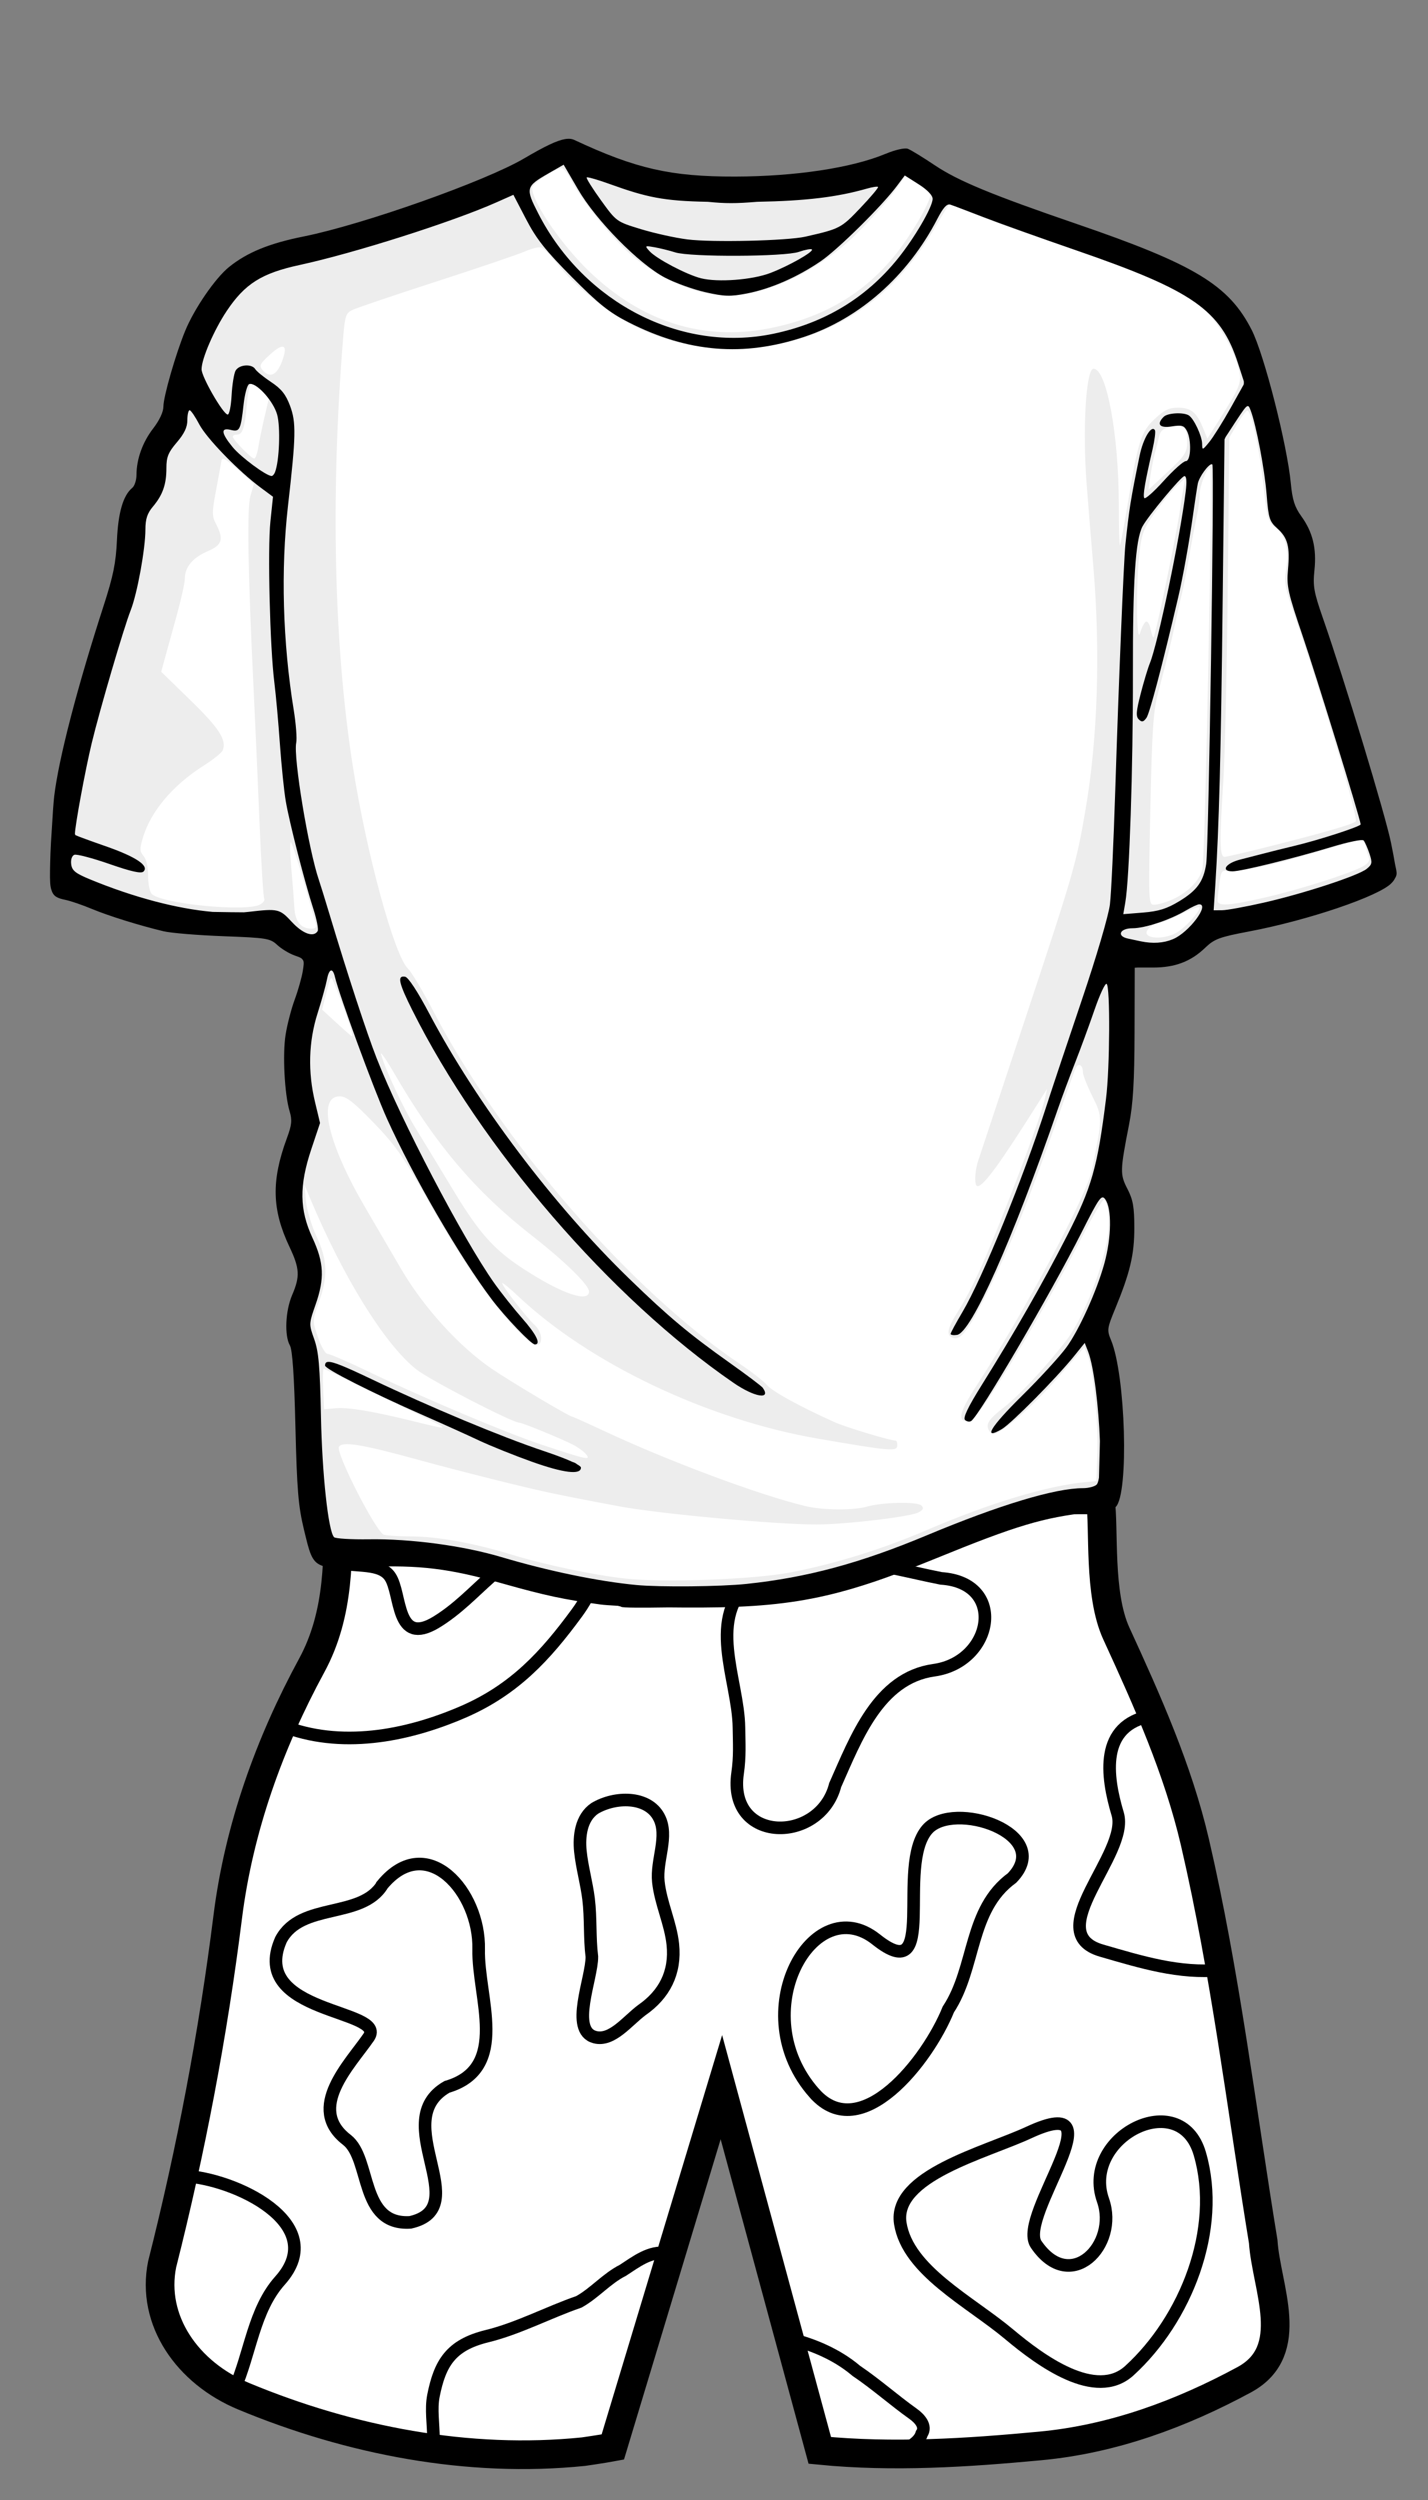 <?xml version="1.0" encoding="UTF-8" standalone="no"?>
<svg
   xmlns:dc="http://purl.org/dc/elements/1.1/"
   xmlns:cc="http://creativecommons.org/ns#"
   xmlns:rdf="http://www.w3.org/1999/02/22-rdf-syntax-ns#"
   xmlns:svg="http://www.w3.org/2000/svg"
   xmlns="http://www.w3.org/2000/svg"
   xmlns:sodipodi="http://sodipodi.sourceforge.net/DTD/sodipodi-0.dtd"
   xmlns:inkscape="http://www.inkscape.org/namespaces/inkscape"
   id="svg2"
   viewBox="0 0 80 140"
   version="1.1"
   sodipodi:docname="060.svg"
   width="80"
   height="140"
   inkscape:version="0.92.4 (5da689c313, 2019-01-14)">
  <rect x="0" y="0" width="80" height="140" fill="#808080" stroke="none"/>
  <defs
     id="defs5726" />
  <sodipodi:namedview
     pagecolor="#ffffff"
     bordercolor="#666666"
     borderopacity="1"
     objecttolerance="10"
     gridtolerance="10"
     guidetolerance="10"
     inkscape:pageopacity="0"
     inkscape:pageshadow="2"
     inkscape:window-width="1920"
     inkscape:window-height="1133"
     id="namedview5724"
     showgrid="false"
     inkscape:snap-global="false"
     inkscape:zoom="3.2423802"
     inkscape:cx="128.06997"
     inkscape:cy="99.404452"
     inkscape:window-x="0"
     inkscape:window-y="0"
     inkscape:window-maximized="1"
     inkscape:current-layer="svg2" />
  <path
     style="fill:#ffffff;stroke-width:0.263"
     inkscape:connector-curvature="0"
     d="m 34.331,137.032 c 2.028,-6.717 4.056,-13.434 6.083,-20.151 1.838,6.78 3.675,13.561 5.513,20.341 4.114,0.404 8.243,0.135 12.353,-0.25 4.083,-0.383 7.907,-1.802 11.454,-3.723 2.959,-1.633 1.203,-5.15 1.034,-7.721 -1.218,-7.456 -2.115,-14.99 -3.822,-22.347 -0.945,-4.074 -2.671,-7.928 -4.407,-11.706 -1.018,-2.216 -0.665,-5.89 -0.894,-7.483 H 18.932 c 0.021,3.159 0.119,6.35 -1.47,9.275 -2.362,4.347 -4.079,9.098 -4.705,14.09 -0.82,6.538 -2.054,13.043 -3.672,19.438 -0.64,3.153 1.422,6.087 4.556,7.391 5.989,2.491 12.614,3.766 19.05,3.106 0,0 1.096,-0.158 1.64,-0.26 z"
     id="path2830-1" />
  <path
     style="fill:#ffffff;stroke:#000000;stroke-width:0.706"
     inkscape:connector-curvature="0"
     d="m 44.245,130.968 c 1.346,0.335 2.66,0.895 3.726,1.799 1.102,0.743 2.12,1.651 3.18,2.404 0.372,0.264 0.767,0.704 0.486,1.113 -0.158,0.522 -0.721,0.713 -1.084,1.061 -0.305,0.149 -0.65,0.023 -0.974,0.039 L 46.042,137.222 c -0.599,-2.085 -1.198,-4.17 -1.797,-6.254 z"
     id="path3788" />
  <path
     style="fill:#ffffff;stroke:#000000;stroke-width:0.706"
     inkscape:connector-curvature="0"
     d="m 37.525,126.443 c 0.064,-0.126 -0.074,-0.233 -0.182,-0.259 -0.921,-0.153 -1.719,0.484 -2.448,0.954 -0.909,0.459 -1.574,1.267 -2.459,1.763 -1.737,0.6 -3.391,1.493 -5.169,1.929 -2.024,0.497 -2.625,1.523 -2.984,3.331 -0.15,0.752 0,1.597 0,2.395 l 0.067,0.532 3.726,0.499 6.254,-0.532 3.294,-10.779 -0.067,-0.042"
     id="path3774" />
  <path
     style="fill:#ffffff;stroke:#000000;stroke-width:0.706"
     inkscape:connector-curvature="0"
     d="m 21.426,105.541 c 2.487,-2.99 5.463,0.399 5.39,3.619 -0.06,2.688 1.769,6.665 -1.777,7.705 -3.34,1.906 1.611,6.766 -2.051,7.587 -2.859,0.181 -2.181,-3.562 -3.557,-4.622 -2.305,-1.774 0.171,-4.217 1.221,-5.742 1.094,-1.589 -6.746,-1.279 -4.915,-5.459 1.124,-2.129 4.516,-1.153 5.689,-3.087 z"
     id="path3635" />
  <path
     style="fill:#ffffff;stroke:#000000;stroke-width:0.706"
     inkscape:connector-curvature="0"
     d="m 57.642,119.418 c -2.473,1.146 -7.632,2.416 -7.205,5.095 0.42,2.638 3.906,4.369 6.099,6.209 1.754,1.471 4.852,3.751 6.736,2.033 3.139,-2.862 5.177,-7.918 3.944,-12.147 -1.105,-3.789 -6.664,-0.921 -5.423,2.604 0.882,2.505 -1.828,5.291 -3.747,2.468 -1.081,-1.591 4.798,-8.673 -0.404,-6.262 z"
     id="path3650" />
  <path
     style="fill:#ffffff;stroke:#000000;stroke-width:0.706"
     inkscape:connector-curvature="0"
     d="m 45.629,117.227 c 2.596,2.919 6.338,-1.832 7.498,-4.697 1.548,-2.349 1.137,-5.59 3.571,-7.364 2.396,-2.492 -3.298,-4.395 -4.751,-2.719 -1.79,2.065 0.677,8.978 -2.861,6.162 -3.538,-2.816 -7.452,4.127 -3.458,8.618 z"
     id="path3674" />
  <path
     style="fill:#ffffff;stroke:#000000;stroke-width:0.706"
     inkscape:connector-curvature="0"
     d="m 64.509,96.086 c -2.934,0.507 -2.524,3.393 -1.895,5.491 0.671,2.236 -4.374,6.654 -0.9,7.658 2.236,0.646 4.355,1.304 6.645,1.086 l -0.582,-3.22 -0.682,-3.599 -1.082,-3.74 -1.504,-3.675 z"
     id="path3692" />
  <path
     style="fill:#ffffff;stroke:#000000;stroke-width:0.706"
     inkscape:connector-curvature="0"
     d="m 41.322,99.298 c -0.574,3.959 4.617,3.969 5.467,0.666 1.169,-2.62 2.415,-6 5.535,-6.432 3.304,-0.458 4.121,-4.901 0.396,-5.143 -3.41,-0.676 -7.375,-2.014 -10.553,0.058 -2.669,2.078 -0.805,5.581 -0.769,8.302 0.012,0.877 0.061,1.603 -0.076,2.549 z"
     id="path3696" />
  <path
     style="fill:#ffffff;stroke:#000000;stroke-width:0.706"
     inkscape:connector-curvature="0"
     d="m 15.795,96.635 c 3.249,1.294 6.938,0.619 10.138,-0.763 2.886,-1.246 4.627,-3.152 6.377,-5.535 1.654,-2.252 1.587,-4.415 -1.493,-3.838 -2.814,0.528 -4.016,2.894 -6.357,4.33 -2.322,1.424 -1.95,-1.584 -2.614,-2.547 -0.54,-0.783 -1.882,-0.525 -2.82,-0.773 l 0.032,-0.05 -0.212,0.306 -0.282,2.776 -0.588,1.694 -0.541,1.247 -0.753,1.459 -0.888,1.694 h 3e-6 z"
     id="path3704" />
  <path
     style="fill:#ffffff;stroke:#000000;stroke-width:0.706"
     inkscape:connector-curvature="0"
     d="m 10.301,121.858 c 2.796,0.115 8.246,2.651 5.386,5.854 -1.476,1.653 -1.658,4.078 -2.553,6.088 l -0.791,-0.268 -1.6,-1.212 -1.129,-1.588 -0.623,-1.753 0.047,-2.364 1.263,-4.757 z"
     id="path3715" />
  <path
     style="fill:none;stroke:#000000;stroke-width:1.606;stroke-miterlimit:4;stroke-dasharray:none"
     inkscape:connector-curvature="0"
     d="m 34.331,137.032 c 2.028,-6.717 4.056,-13.434 6.083,-20.151 1.838,6.78 3.675,13.561 5.513,20.341 4.114,0.404 8.243,0.135 12.353,-0.25 4.083,-0.383 7.907,-1.802 11.454,-3.723 2.959,-1.633 1.203,-5.15 1.034,-7.721 -1.218,-7.456 -2.115,-14.99 -3.822,-22.347 -0.945,-4.074 -2.671,-7.928 -4.407,-11.706 -1.018,-2.216 -0.665,-5.89 -0.894,-7.483 H 18.932 c 0.021,3.159 0.119,6.35 -1.47,9.275 -2.362,4.347 -4.079,9.098 -4.705,14.09 -0.82,6.538 -2.054,13.043 -3.672,19.438 -0.64,3.153 1.422,6.087 4.556,7.391 5.989,2.491 12.614,3.766 19.05,3.106 0,0 1.096,-0.158 1.64,-0.26 z"
     id="path2830" />
  <path
     style="fill:#ffffff;stroke:#000000;stroke-width:0.706"
     inkscape:connector-curvature="0"
     d="m 36.915,101.759 c 0.564,1.065 -0.162,2.408 -0.032,3.622 0.128,1.201 0.687,2.317 0.81,3.503 0.165,1.583 -0.474,2.806 -1.737,3.683 -0.808,0.604 -1.672,1.762 -2.626,1.513 -1.431,-0.374 -0.16,-3.301 -0.172,-4.506 -0.133,-1.069 -0.053,-2.163 -0.185,-3.232 -0.11,-0.896 -0.367,-1.775 -0.459,-2.671 -0.086,-0.845 0.034,-1.874 0.803,-2.401 1.144,-0.682 2.965,-0.706 3.597,0.488 z"
     id="path3806" />
  <g
     id="g6327"
     transform="matrix(0.814,0,0,0.814,-4.388,-33.646)">
    <path
       d="m 44.332,52.079 c -0.412,-0.002 -2.129,0.903 -2.938,1.548 -0.458,0.366 -5.253,2.194 -8.548,3.259 -3.727,1.205 -4.795,1.499 -6.793,1.878 -3.128,0.593 -4.91,1.965 -6.352,4.887 -0.408,0.828 -0.894,2.153 -1.076,2.946 -0.182,0.793 -0.419,1.532 -0.524,1.64 -0.105,0.108 -0.191,0.578 -0.191,1.048 0,0.821 -0.087,0.997 -1.338,2.692 -0.176,0.239 -0.394,1.046 -0.484,1.798 -0.119,0.993 -0.293,1.509 -0.639,1.878 -0.401,0.427 -0.509,0.849 -0.667,2.628 -0.204,2.296 -0.3,2.692 -1.707,7.166 -1.083,3.444 -1.97,6.84 -2.561,9.782 -0.452,2.248 -0.826,5.566 -0.687,6.11 0.048,0.188 0.474,0.484 0.945,0.655 0.471,0.171 1.376,0.5 2.009,0.731 3.548,1.29 4.684,1.509 8.278,1.592 l 3.458,0.079 0.723,0.723 c 0.63,0.63 0.848,0.723 1.743,0.723 0.563,0 1.024,0.066 1.024,0.151 -6.35e-4,0.416 -1.102,4.534 -1.334,4.99 -0.419,0.824 -0.57,3.437 -0.294,5.054 0.37,2.168 0.323,2.908 -0.322,5.042 -0.683,2.262 -0.616,3.008 0.492,5.534 0.739,1.683 0.783,2.513 0.218,3.946 -0.47,1.194 -0.528,2.296 -0.155,2.95 0.175,0.307 0.296,2.053 0.381,5.495 0.126,5.1 0.496,7.994 1.096,8.611 0.199,0.205 0.542,0.224 1.477,0.075 1.375,-0.219 5.979,0.018 7.603,0.393 0.567,0.131 2.146,0.548 3.506,0.925 2.477,0.686 6.074,1.446 7.619,1.608 0.453,0.048 2.821,0.062 5.256,0.032 3.588,-0.044 4.838,-0.142 6.59,-0.504 3.663,-0.757 5.497,-1.34 9.489,-3.021 4.391,-1.85 7.607,-2.83 10.14,-3.089 1.035,-0.106 1.45,-0.239 1.596,-0.512 0.262,-0.49 0.252,-4.899 -0.016,-6.924 -0.117,-0.886 -0.409,-2.18 -0.647,-2.874 l -0.433,-1.259 0.758,-1.771 c 1.465,-3.41 1.679,-6.103 0.607,-7.682 -0.399,-0.588 -0.49,-0.911 -0.385,-1.397 1.214,-5.654 1.407,-10.4 0.596,-14.722 l -0.131,-0.695 1.417,0.159 c 2.56,0.289 3.652,-10e-4 4.891,-1.306 0.445,-0.469 0.849,-0.658 1.648,-0.766 2.518,-0.341 5.829,-1.2 8.476,-2.203 2.46,-0.932 2.415,-0.854 1.755,-3.033 C 99.678,98.31 99.207,96.683 98.858,95.437 98.015,92.431 96.799,88.51 95.539,84.741 94.616,81.982 94.524,81.544 94.646,80.497 94.818,79.011 94.503,77.835 93.752,77.166 93.211,76.683 93.153,76.495 93.026,74.712 c -0.13,-1.826 -0.928,-5.547 -1.37,-6.372 -0.111,-0.208 -0.202,-0.609 -0.202,-0.893 0,-0.284 -0.249,-1.185 -0.552,-2.001 -0.834,-2.249 -2.406,-3.831 -5.102,-5.133 -1.141,-0.551 -3.326,-1.429 -4.856,-1.953 -8.308,-2.849 -9.969,-3.528 -12.053,-4.911 -0.974,-0.647 -1.271,-0.753 -1.624,-0.584 -1.857,0.891 -7.187,1.683 -11.335,1.683 -4.154,-4.7e-5 -7.067,-0.574 -10.108,-1.989 -0.567,-0.264 -1.24,-0.479 -1.493,-0.48 z"
       id="path3072"
       inkscape:connector-curvature="0"
       style="fill:#ffffff;stroke-width:0.127" />
    <path
       d="m 44.332,52.079 c -0.412,-0.002 -2.129,0.903 -2.938,1.548 -0.458,0.366 -5.253,2.194 -8.548,3.259 -3.727,1.205 -4.795,1.499 -6.793,1.878 -3.128,0.593 -4.91,1.965 -6.352,4.887 -0.408,0.828 -0.894,2.153 -1.076,2.946 -0.182,0.793 -0.419,1.532 -0.524,1.64 -0.105,0.108 -0.191,0.578 -0.191,1.048 0,0.821 -0.087,0.997 -1.338,2.692 -0.176,0.239 -0.394,1.046 -0.484,1.798 -0.119,0.993 -0.293,1.509 -0.639,1.878 -0.401,0.427 -0.509,0.849 -0.667,2.628 -0.204,2.296 -0.3,2.692 -1.707,7.166 -1.083,3.444 -1.97,6.84 -2.561,9.782 -0.452,2.248 -0.826,5.566 -0.687,6.11 0.048,0.188 0.474,0.484 0.945,0.655 0.471,0.171 1.376,0.5 2.009,0.731 3.548,1.29 4.684,1.509 8.278,1.592 l 3.458,0.079 0.723,0.723 c 0.63,0.63 0.848,0.723 1.743,0.723 0.563,0 1.024,0.066 1.024,0.151 -6.35e-4,0.416 -1.102,4.534 -1.334,4.99 -0.419,0.824 -0.57,3.437 -0.294,5.054 0.37,2.168 0.323,2.908 -0.322,5.042 -0.683,2.262 -0.616,3.008 0.492,5.534 0.739,1.683 0.783,2.513 0.218,3.946 -0.47,1.194 -0.528,2.296 -0.155,2.95 0.175,0.307 0.296,2.053 0.381,5.495 0.126,5.1 0.496,7.994 1.096,8.611 0.199,0.205 0.542,0.224 1.477,0.075 1.375,-0.219 5.979,0.018 7.603,0.393 0.567,0.131 2.146,0.548 3.506,0.925 2.477,0.686 6.074,1.446 7.619,1.608 0.453,0.048 2.821,0.062 5.256,0.032 3.588,-0.044 4.838,-0.142 6.59,-0.504 3.663,-0.757 5.497,-1.34 9.489,-3.021 4.391,-1.85 7.607,-2.83 10.14,-3.089 1.035,-0.106 1.45,-0.239 1.596,-0.512 0.262,-0.49 0.252,-4.899 -0.016,-6.924 -0.117,-0.886 -0.409,-2.18 -0.647,-2.874 l -0.433,-1.259 0.758,-1.771 c 1.465,-3.41 1.679,-6.103 0.607,-7.682 -0.399,-0.588 -0.49,-0.911 -0.385,-1.397 1.214,-5.654 1.407,-10.4 0.596,-14.722 l -0.131,-0.695 1.417,0.159 c 2.56,0.289 3.652,-10e-4 4.891,-1.306 0.445,-0.469 0.849,-0.658 1.648,-0.766 2.518,-0.341 5.829,-1.2 8.476,-2.203 2.46,-0.932 2.415,-0.854 1.755,-3.033 C 99.678,98.31 99.207,96.683 98.858,95.437 98.015,92.431 96.799,88.51 95.539,84.741 94.616,81.982 94.524,81.544 94.646,80.497 94.818,79.011 94.503,77.835 93.752,77.166 93.211,76.683 93.153,76.495 93.026,74.712 c -0.13,-1.826 -0.928,-5.547 -1.37,-6.372 -0.111,-0.208 -0.202,-0.609 -0.202,-0.893 0,-0.284 -0.249,-1.185 -0.552,-2.001 -0.834,-2.249 -2.406,-3.831 -5.102,-5.133 -1.141,-0.551 -3.326,-1.429 -4.856,-1.953 -8.308,-2.849 -9.969,-3.528 -12.053,-4.911 -0.974,-0.647 -1.271,-0.753 -1.624,-0.584 -1.857,0.891 -7.187,1.683 -11.335,1.683 -4.154,-4.7e-5 -7.067,-0.574 -10.108,-1.989 -0.567,-0.264 -1.24,-0.479 -1.493,-0.48 z M 44.054,52.901 c 0.119,0 0.402,0.361 0.627,0.802 0.743,1.455 2.935,4.165 4.244,5.245 2.563,2.114 5.556,3.116 7.857,2.628 2.486,-0.527 4.647,-1.63 6.825,-3.478 1.077,-0.914 3.111,-3.169 3.764,-4.169 l 0.333,-0.504 0.854,0.564 c 0.469,0.311 0.854,0.659 0.854,0.774 0,0.49 -1.293,2.704 -2.358,4.042 -2.183,2.74 -5.033,4.406 -8.766,5.126 -4.528,0.872 -8.733,-0.46 -12.331,-3.911 -1.929,-1.85 -3.942,-4.788 -3.942,-5.753 0,-0.29 1.608,-1.366 2.041,-1.366 z m 26.683,2.47 c 0.031,0 0.697,0.266 1.477,0.588 0.78,0.322 1.976,0.776 2.656,1.012 0.68,0.237 2.986,1.036 5.126,1.779 4.579,1.589 6.886,2.661 8.179,3.799 0.999,0.88 2.059,2.66 2.442,4.097 0.261,0.982 0.182,1.197 -1.298,3.545 l -0.834,1.322 -0.286,-0.707 c -0.445,-1.102 -0.84,-1.425 -1.723,-1.425 -0.632,0 -0.955,0.155 -1.612,0.774 -0.947,0.892 -1.141,1.498 -1.854,5.816 -0.253,1.529 -0.496,2.819 -0.54,2.866 -0.044,0.047 -0.079,-1.184 -0.079,-2.739 0,-4.867 -0.842,-9.397 -1.743,-9.397 -0.515,0 -0.763,4.162 -0.472,7.932 0.121,1.577 0.254,3.205 0.461,5.665 0.492,5.856 0.304,11.799 -0.528,16.682 -0.642,3.771 -0.805,4.344 -4.316,14.916 -1.584,4.77 -2.972,8.958 -3.085,9.306 -0.247,0.764 -0.271,1.735 -0.04,1.735 0.424,0 1.562,-1.569 4.335,-5.975 l 0.453,-0.719 -0.139,0.615 c -0.227,0.992 -1.181,3.661 -2.612,7.313 -1.535,3.918 -2.414,5.838 -3.375,7.369 -0.752,1.198 -0.842,1.647 -0.365,1.83 0.56,0.215 1.143,-0.586 2.577,-3.533 1.625,-3.34 2.707,-6.069 5.026,-12.669 0.378,-1.076 0.754,-2.117 0.834,-2.315 0.175,-0.433 0.516,-0.279 0.516,0.234 0,0.202 0.294,0.952 0.651,1.667 0.706,1.413 0.706,1.451 -0.024,5.05 -0.363,1.79 -4.602,9.707 -7.976,14.904 -1.147,1.766 -1.299,2.398 -0.58,2.398 0.285,0 0.763,-0.531 1.572,-1.751 1.67,-2.518 4.525,-7.463 6.205,-10.747 0.797,-1.558 1.522,-2.789 1.608,-2.735 0.321,0.198 0.423,1.763 0.191,2.918 -0.486,2.416 -1.75,5.44 -2.862,6.856 -1.518,1.933 -3.201,3.725 -4.28,4.558 -0.814,0.628 -1.101,0.982 -1.056,1.294 0.034,0.236 0.203,0.456 0.373,0.488 0.471,0.09 2.79,-1.952 4.629,-4.073 l 1.644,-1.898 0.238,0.588 c 0.38,0.951 0.738,4.552 0.663,6.666 l -0.068,1.957 -0.619,0.056 c -2.715,0.242 -6.655,1.426 -11.124,3.343 -2.981,1.278 -6.235,2.289 -9.278,2.878 -2.538,0.492 -8.742,0.721 -11.426,0.425 -2.162,-0.239 -5.516,-0.945 -7.825,-1.652 -2.58,-0.789 -5.061,-1.239 -6.872,-1.243 -0.809,-0.002 -1.659,-0.054 -1.886,-0.115 -0.522,-0.141 -3.343,-5.652 -3.097,-6.051 0.242,-0.391 1.566,-0.175 5.467,0.897 2.787,0.766 7.271,1.892 8.961,2.247 1.391,0.293 2.437,0.498 4.844,0.949 2.765,0.518 10.782,1.255 13.594,1.251 2.01,-0.003 6.455,-0.528 7.019,-0.83 0.333,-0.178 0.383,-0.296 0.202,-0.476 -0.278,-0.278 -2.677,-0.229 -3.74,0.075 -0.945,0.271 -3.053,0.254 -4.252,-0.036 -3.236,-0.781 -9.421,-3.091 -13.927,-5.201 -1.115,-0.522 -2.065,-0.949 -2.112,-0.949 -0.189,0 -4.131,-2.342 -5.511,-3.275 -2.261,-1.529 -4.739,-4.26 -6.289,-6.924 -0.724,-1.245 -1.809,-3.101 -2.41,-4.125 -2.616,-4.458 -3.372,-7.714 -1.791,-7.714 0.447,0 0.95,0.39 2.323,1.806 1.453,1.499 2.045,2.334 3.478,4.891 2.197,3.921 4.026,6.677 5.773,8.699 1.466,1.697 2.287,2.139 2.287,1.231 0,-0.274 -0.2,-0.673 -0.441,-0.889 -0.533,-0.479 -2.239,-2.672 -2.239,-2.878 0,-0.082 0.485,0.312 1.08,0.873 4.914,4.641 13.053,8.51 20.652,9.818 5.072,0.873 5.459,0.902 5.459,0.445 0,-0.17 -0.048,-0.31 -0.107,-0.31 -0.381,0 -3.42,-0.916 -4.2,-1.266 -2.394,-1.075 -4.276,-2.107 -4.653,-2.549 -0.227,-0.266 -1.061,-0.918 -1.854,-1.449 -7.518,-5.038 -16.431,-15.287 -21.125,-24.294 -0.709,-1.36 -1.492,-2.672 -1.743,-2.918 -0.939,-0.917 -2.845,-7.904 -3.784,-13.872 -1.308,-8.314 -1.545,-18.657 -0.679,-29.45 0.128,-1.591 0.185,-1.767 0.655,-1.993 0.283,-0.136 2.876,-1.014 5.765,-1.949 2.889,-0.935 5.639,-1.869 6.11,-2.076 0.471,-0.207 0.983,-0.326 1.135,-0.262 0.152,0.064 0.675,0.618 1.163,1.227 1.08,1.348 3.223,3.11 4.848,3.99 2.671,1.446 6.024,2.077 8.933,1.679 5.354,-0.733 9.326,-3.449 12.145,-8.298 0.51,-0.878 0.953,-1.596 0.985,-1.596 z m -45.966,9.818 c 0.289,-0.051 0.302,0.312 0.008,1.06 -0.363,0.925 -0.842,1.116 -1.326,0.532 -0.238,-0.287 -0.167,-0.425 0.512,-1.048 0.362,-0.332 0.633,-0.513 0.806,-0.544 z m -2.104,2.541 c 0.091,0 0.409,0.212 0.707,0.468 l 0.54,0.465 -0.314,1.338 c -0.172,0.735 -0.365,1.683 -0.433,2.108 -0.068,0.425 -0.196,0.774 -0.282,0.774 -0.194,0 -1.473,-1.307 -1.473,-1.505 0,-0.08 0.128,-0.143 0.286,-0.143 0.391,0 0.548,-0.477 0.687,-2.112 0.065,-0.765 0.191,-1.394 0.282,-1.394 z m 68.576,1.854 c 0.27,0 0.831,2.634 1.108,5.201 0.238,2.207 0.305,2.441 0.806,2.835 0.709,0.558 0.965,1.522 0.754,2.855 -0.148,0.937 -0.081,1.317 0.56,3.172 1.872,5.422 4.43,14.007 4.232,14.193 -0.211,0.199 -1.967,0.711 -5.586,1.632 -1.747,0.444 -3.299,0.81 -3.45,0.81 -0.336,0 -0.352,-1.033 -0.079,-5.288 0.108,-1.68 0.244,-7.67 0.302,-13.308 l 0.107,-10.251 0.54,-0.925 c 0.298,-0.509 0.616,-0.925 0.707,-0.925 z m -4.796,1.072 c 0.528,0.004 0.676,0.328 0.651,1.195 -0.018,0.61 -0.225,0.91 -1.346,1.949 l -1.322,1.227 0.131,-0.917 c 0.072,-0.505 0.205,-1.197 0.298,-1.536 0.093,-0.34 0.226,-0.869 0.294,-1.175 0.098,-0.442 0.278,-0.588 0.865,-0.699 0.165,-0.031 0.307,-0.045 0.429,-0.044 z m -65.703,2.247 c 0.144,-0.001 0.443,0.226 1.032,0.754 l 1.088,0.977 -0.238,0.822 c -0.245,0.854 -0.174,5.168 0.214,13.185 0.104,2.153 0.288,6.258 0.405,9.123 0.117,2.865 0.266,5.292 0.33,5.395 0.064,0.104 -0.068,0.286 -0.29,0.405 -0.987,0.528 -6.9,-0.066 -7.468,-0.75 -0.133,-0.161 -0.238,-0.726 -0.234,-1.259 0.004,-0.581 -0.121,-1.113 -0.31,-1.33 -0.267,-0.307 -0.275,-0.49 -0.056,-1.235 0.538,-1.826 2.064,-3.638 4.196,-4.987 0.658,-0.416 1.248,-0.89 1.31,-1.052 0.272,-0.71 -0.24,-1.509 -2.195,-3.414 l -2.041,-1.985 0.214,-0.794 c 0.118,-0.437 0.485,-1.761 0.814,-2.942 0.329,-1.181 0.599,-2.389 0.599,-2.684 0,-0.785 0.544,-1.435 1.568,-1.874 1.007,-0.432 1.125,-0.816 0.58,-1.87 -0.291,-0.563 -0.289,-0.785 -0.004,-2.307 0.174,-0.926 0.341,-1.844 0.373,-2.041 0.014,-0.088 0.046,-0.138 0.111,-0.139 z m 67.902,0.627 c 0.014,-3.82e-4 0.029,0.005 0.04,0.016 0.175,0.175 -0.351,26.862 -0.544,27.593 -0.22,0.832 -1.08,1.668 -2.199,2.136 -0.397,0.166 -0.899,0.302 -1.12,0.302 -0.391,0 -0.398,-0.156 -0.262,-6.543 0.119,-5.567 0.2,-6.768 0.548,-8.083 0.627,-2.368 0.903,-3.495 1.187,-4.844 0.143,-0.68 0.331,-1.514 0.421,-1.854 0.09,-0.34 0.317,-1.496 0.504,-2.573 0.187,-1.076 0.429,-2.348 0.536,-2.823 0.107,-0.475 0.195,-1.149 0.195,-1.501 0,-0.577 0.487,-1.82 0.695,-1.826 z m -1.679,0.691 -0.115,0.619 c -0.064,0.34 -0.175,1.035 -0.246,1.544 -0.234,1.671 -1.679,8.65 -1.818,8.79 -0.044,0.044 -0.136,-0.204 -0.206,-0.556 -0.07,-0.351 -0.221,-0.582 -0.333,-0.512 -0.113,0.07 -0.292,0.423 -0.397,0.786 -0.252,0.872 -0.28,-3.458 -0.036,-5.562 0.15,-1.294 0.289,-1.652 1.1,-2.783 0.511,-0.713 1.184,-1.527 1.493,-1.81 l 0.56,-0.516 z m 12.01,24.893 c 0.182,-0.014 0.307,0.124 0.381,0.421 0.069,0.276 0.18,0.641 0.246,0.814 0.08,0.208 -0.082,0.419 -0.476,0.623 -0.987,0.51 -4.345,1.571 -6.646,2.1 -2.481,0.571 -3.295,0.627 -3.295,0.222 0,-0.154 0.057,-0.695 0.127,-1.203 0.114,-0.832 0.172,-0.913 0.607,-0.83 0.45,0.086 2.903,-0.364 4.312,-0.79 0.34,-0.103 1.454,-0.423 2.473,-0.715 1.02,-0.292 2.006,-0.578 2.192,-0.631 0.028,-0.008 0.053,-0.01 0.079,-0.012 z m -73.574,0.163 c 0.004,-0.002 0.007,-6.36e-4 0.012,0.004 0.079,0.073 0.47,1.276 0.869,2.676 0.399,1.4 0.778,2.708 0.838,2.906 0.077,0.256 -0.008,0.361 -0.29,0.361 -0.732,0 -1.13,-0.488 -1.183,-1.453 -0.028,-0.504 -0.124,-1.751 -0.214,-2.771 -0.085,-0.956 -0.096,-1.695 -0.032,-1.723 z m 62.454,4.466 c 0.061,-0.009 0.095,-0.002 0.095,0.024 0,0.33 -1.061,1.463 -1.664,1.775 -0.697,0.36 -1.757,0.394 -1.961,0.064 -0.162,-0.263 0.446,-0.794 0.909,-0.794 0.163,0 0.839,-0.277 1.505,-0.615 0.499,-0.254 0.931,-0.426 1.116,-0.453 z m -59.659,4.895 c 0.05,0.004 0.1,0.113 0.175,0.294 0.331,0.801 1.034,2.73 1.179,3.244 0.072,0.255 0.099,0.461 0.064,0.457 -0.036,-0.004 -0.512,-0.421 -1.06,-0.925 l -0.997,-0.917 0.302,-1.187 c 0.176,-0.693 0.254,-0.972 0.337,-0.965 z m 3.422,5.169 c 0.078,0.026 0.444,0.577 0.925,1.405 2.822,4.86 5.581,8.107 9.469,11.14 2.222,1.734 3.915,3.387 3.915,3.827 0,0.8 -1.864,0.166 -4.474,-1.525 -2.077,-1.345 -3.085,-2.479 -4.927,-5.534 -0.915,-1.517 -2.054,-3.389 -2.529,-4.161 -0.835,-1.357 -2.086,-4.029 -2.382,-5.086 -0.015,-0.053 -0.014,-0.074 0.004,-0.068 z m -5.28,9.028 0.389,0.929 c 2.283,5.452 5.127,10.036 7.309,11.776 0.898,0.716 6.612,3.67 7.103,3.672 0.205,8.9e-4 2.921,1.116 3.688,1.513 0.337,0.174 0.734,0.462 0.881,0.639 0.387,0.466 0.088,0.399 -3.077,-0.655 -2.441,-0.813 -8.121,-3.209 -11.899,-5.022 -1.387,-0.666 -2.647,-1.211 -2.799,-1.211 -0.152,0 -0.449,-0.515 -0.663,-1.143 -0.388,-1.141 -0.39,-1.147 0.068,-2.422 0.635,-1.772 0.594,-2.897 -0.167,-4.522 -0.343,-0.734 -0.669,-1.831 -0.727,-2.442 l -0.107,-1.112 z m 1.326,12.669 c 0.05,0 1.283,0.583 2.739,1.294 1.456,0.711 3.343,1.634 4.192,2.049 1.786,0.872 1.756,0.883 -0.723,0.27 -2.791,-0.69 -4.5,-0.978 -5.384,-0.901 l -0.794,0.071 -0.064,-1.394 c -0.034,-0.765 -0.019,-1.39 0.032,-1.39 z"
       id="path1951"
       inkscape:connector-curvature="0"
       style="fill-opacity:0.071;stroke-width:0.127" />
    <path
       style="stroke-width:0.127"
       d="m 44.577,50.881 c -0.043,-0.002 -0.088,10e-4 -0.135,0.004 -0.003,-5.8e-5 -0.005,1.3e-5 -0.008,0 -0.036,-1.27e-4 -0.079,0.008 -0.123,0.016 -0.005,8.89e-4 -0.011,-10e-4 -0.016,0 -0.566,0.09 -1.409,0.496 -2.835,1.334 -2.68,1.575 -11.084,4.548 -15.174,5.368 -2.363,0.474 -3.877,1.093 -5.126,2.096 -0.952,0.765 -2.39,2.856 -3.025,4.399 -0.651,1.583 -1.497,4.521 -1.497,5.197 0,0.374 -0.27,0.951 -0.703,1.513 -0.733,0.95 -1.149,2.11 -1.151,3.204 -6.36e-4,0.354 -0.13,0.753 -0.29,0.885 -0.629,0.522 -0.971,1.692 -1.056,3.617 -0.069,1.547 -0.257,2.459 -0.909,4.474 -1.834,5.663 -3.106,10.568 -3.41,13.142 -0.043,0.366 -0.112,1.326 -0.171,2.39 -0.003,0.047 -0.005,0.088 -0.008,0.135 -0.031,0.466 -0.06,0.929 -0.075,1.354 -0.018,0.49 -0.026,0.873 -0.032,1.199 -0.012,0.741 0.011,1.12 0.095,1.338 0.001,0.005 0.003,0.011 0.004,0.016 0.135,0.459 0.426,0.569 0.973,0.683 0.36,0.075 1.163,0.351 1.787,0.611 1.157,0.484 3.287,1.147 4.947,1.544 0.51,0.122 2.361,0.276 4.117,0.341 2.985,0.111 3.229,0.149 3.716,0.603 0.286,0.267 0.83,0.595 1.207,0.727 0.203,0.071 0.344,0.12 0.441,0.183 0.001,8.9e-4 0.003,0.003 0.004,0.004 0.058,0.045 0.103,0.1 0.139,0.163 0.054,0.137 0.027,0.342 -0.032,0.707 -0.072,0.45 -0.324,1.342 -0.56,1.981 -0.236,0.639 -0.514,1.718 -0.623,2.398 -0.217,1.356 -0.076,4.104 0.274,5.276 0.184,0.616 0.151,0.94 -0.187,1.854 -1.08,2.927 -1.032,4.917 0.175,7.468 0.708,1.496 0.738,2.037 0.187,3.323 -0.465,1.084 -0.54,2.789 -0.155,3.466 0.175,0.307 0.295,2.085 0.381,5.598 0.106,4.347 0.195,5.452 0.588,7.079 0.372,1.541 0.51,2.201 1.203,2.462 0.004,0.002 0.008,0.002 0.012,0.004 0.196,0.097 0.432,0.136 0.723,0.131 0.543,0.037 1.279,0.004 2.331,-0.036 3.735,-0.142 5.715,0.103 9.489,1.167 2.852,0.804 4.178,1.085 6.646,1.417 0.233,0.031 0.662,0.063 1.195,0.091 0.13,0.028 0.222,0.055 0.238,0.071 0.067,0.067 1.448,0.07 3.232,0.04 0.016,2.6e-4 0.032,-2.5e-4 0.048,0 0.317,0.005 0.637,0.006 0.953,0.008 7.359,0.051 10.533,-0.567 17.508,-3.414 5.43,-2.216 7.304,-2.778 10.438,-3.128 0.91,-0.102 1.747,-0.274 1.858,-0.385 0.91,-0.91 0.675,-9.066 -0.33,-11.47 -0.287,-0.688 -0.271,-0.807 0.282,-2.148 1.033,-2.506 1.324,-3.734 1.322,-5.586 -0.001,-1.42 -0.09,-1.924 -0.472,-2.664 -0.52,-1.005 -0.515,-1.24 0.111,-4.443 0.274,-1.403 0.367,-2.943 0.377,-6.324 l 0.012,-4.454 0.199,-0.012 h 1.064 c 1.503,1e-5 2.596,-0.412 3.577,-1.354 0.64,-0.614 0.979,-0.742 3.021,-1.128 4.07,-0.768 8.978,-2.434 9.814,-3.331 0.102,-0.109 0.176,-0.199 0.226,-0.306 10e-4,-0.003 0.003,-0.005 0.004,-0.008 0.081,-0.122 0.119,-0.243 0.119,-0.365 0,-0.098 -0.044,-0.337 -0.115,-0.655 -0.055,-0.346 -0.143,-0.795 -0.27,-1.429 C 100.747,97.436 97.921,88.112 96.443,83.874 95.815,82.074 95.741,81.655 95.855,80.567 96.013,79.062 95.737,77.933 94.95,76.847 94.496,76.22 94.336,75.718 94.231,74.6 93.981,71.942 92.398,65.729 91.539,64.039 89.971,60.951 87.626,59.529 79.506,56.746 73.685,54.751 71.341,53.785 69.739,52.712 68.915,52.16 68.074,51.644 67.869,51.569 c -0.213,-0.078 -0.873,0.074 -1.544,0.353 -2.314,0.964 -6.204,1.551 -10.342,1.56 -4.422,0.01 -6.837,-0.541 -11.061,-2.517 -0.103,-0.048 -0.216,-0.077 -0.345,-0.083 z m -0.397,1.787 c 0.002,6.35e-4 0.002,-7.62e-4 0.004,0 0.001,6.35e-4 0.003,0.003 0.004,0.004 l 0.985,1.691 c 1.244,2.141 4.186,5.126 5.975,6.066 0.682,0.358 1.932,0.812 2.779,1.004 1.332,0.303 1.718,0.313 2.878,0.087 1.634,-0.318 3.467,-1.118 5.078,-2.219 1.193,-0.816 4.219,-3.809 5.245,-5.185 l 0.532,-0.711 0.957,0.607 c 0.594,0.375 0.961,0.758 0.961,1 5.08e-4,0.56 -1.243,2.692 -2.41,4.133 -2.191,2.704 -5.038,4.419 -8.56,5.153 C 52.303,65.615 45.611,62.196 42.449,56.046 41.541,54.28 41.568,54.167 43.131,53.267 l 1.048,-0.6 z m 1.636,0.865 c 0.177,0.011 0.803,0.197 1.513,0.453 2.562,0.924 3.727,1.177 6.777,1.231 1.184,0.123 1.942,0.123 3.395,0 3.346,-0.06 5.525,-0.326 7.543,-0.905 0.383,-0.11 0.734,-0.164 0.778,-0.119 0.045,0.045 -0.506,0.699 -1.223,1.453 -1.321,1.389 -1.404,1.43 -3.776,1.969 -1.253,0.285 -6.397,0.407 -8.119,0.191 -0.84,-0.106 -2.28,-0.425 -3.204,-0.707 -1.675,-0.511 -1.685,-0.513 -2.751,-1.989 -0.588,-0.814 -1.028,-1.521 -0.981,-1.568 0.006,-0.006 0.022,-0.009 0.048,-0.008 z m -5.094,1.203 c 0.002,1.27e-4 0.002,0.004 0.004,0.004 l 0.877,1.683 c 0.701,1.348 1.336,2.151 3.148,3.974 1.85,1.861 2.576,2.439 3.919,3.12 4.08,2.072 7.895,2.382 12.089,0.985 3.81,-1.27 7.113,-4.196 9.135,-8.095 0.408,-0.787 0.66,-1.071 0.897,-0.997 0.182,0.057 1.214,0.449 2.291,0.865 1.076,0.417 3.938,1.439 6.36,2.275 8.063,2.78 9.967,4.109 11.152,7.778 l 0.401,1.235 c 0.003,0.043 0.004,0.088 0.004,0.127 -1.27e-4,0.03 -0.007,0.065 -0.016,0.107 l -0.909,1.628 c -0.531,0.946 -1.185,1.987 -1.453,2.315 -0.474,0.58 -0.489,0.584 -0.496,0.123 -0.008,-0.532 -0.56,-1.714 -0.909,-1.945 -0.361,-0.239 -1.463,-0.181 -1.735,0.091 -0.518,0.518 -0.282,0.794 0.56,0.659 0.676,-0.108 0.839,-0.06 1.028,0.294 0.339,0.633 0.291,2.096 -0.067,2.096 -0.161,0 -0.846,0.61 -1.521,1.358 -0.675,0.748 -1.277,1.281 -1.338,1.183 -0.108,-0.175 0.051,-1.111 0.572,-3.367 0.144,-0.623 0.216,-1.206 0.163,-1.298 -0.233,-0.4 -0.812,0.563 -1.056,1.755 -0.622,3.043 -0.717,3.638 -0.977,6.106 -0.115,1.092 -0.46,9.426 -0.699,16.921 -0.114,3.569 -0.277,7.093 -0.365,7.829 -0.092,0.766 -0.92,3.584 -1.937,6.59 -0.978,2.889 -2.077,6.18 -2.442,7.313 -1.602,4.974 -4.4,11.833 -5.773,14.15 -0.448,0.756 -0.814,1.432 -0.814,1.505 0,0.073 0.197,0.104 0.441,0.068 0.978,-0.146 3.813,-6.498 6.968,-15.619 0.255,-0.736 0.773,-2.126 1.151,-3.089 0.378,-0.963 0.982,-2.606 1.342,-3.653 0.36,-1.046 0.734,-1.852 0.834,-1.791 0.254,0.157 0.226,5.782 -0.04,7.905 -0.591,4.731 -0.982,6.1 -2.692,9.441 -1.661,3.247 -3.583,6.608 -5.896,10.31 -0.909,1.455 -1.264,2.198 -1.12,2.342 0.116,0.116 0.307,0.152 0.425,0.079 0.538,-0.332 5.477,-8.765 7.603,-12.979 1.216,-2.41 1.371,-2.624 1.624,-2.279 0.465,0.635 0.436,2.627 -0.06,4.423 -0.522,1.892 -1.736,4.571 -2.612,5.769 -0.456,0.623 -1.838,2.13 -3.073,3.347 -2.15,2.119 -2.72,3.07 -1.366,2.271 0.663,-0.392 3.724,-3.483 4.951,-4.998 l 0.75,-0.929 0.23,0.588 c 0.413,1.066 0.733,3.9 0.814,6.142 -1.28e-4,0.019 1.27e-4,0.037 0,0.056 -0.002,0.171 -0.007,0.342 -0.012,0.512 l -0.052,1.973 v 0.004 c -0.039,0.24 -0.091,0.405 -0.159,0.472 -0.136,0.136 -0.558,0.246 -0.937,0.246 -1.93,0 -5.756,1.155 -10.763,3.248 -4.597,1.921 -8.246,2.902 -12.395,3.339 -1.797,0.189 -5.953,0.231 -7.587,0.075 -2.629,-0.25 -6.038,-0.956 -9.302,-1.925 -2.63,-0.781 -6.216,-1.262 -9.1,-1.219 -1.227,0.018 -2.308,-0.048 -2.402,-0.147 -0.397,-0.417 -0.821,-4.331 -0.901,-8.325 -0.069,-3.414 -0.158,-4.436 -0.461,-5.288 -0.177,-0.499 -0.271,-0.769 -0.27,-1.052 0.002,-0.04 0.005,-0.082 0.008,-0.123 6.35e-4,-0.009 0.003,-0.018 0.004,-0.028 0.032,-0.271 0.144,-0.596 0.341,-1.159 0.639,-1.82 0.59,-2.901 -0.206,-4.617 -0.898,-1.935 -0.92,-3.588 -0.079,-6.102 l 0.6,-1.798 -0.341,-1.425 c -0.505,-2.094 -0.447,-4.175 0.171,-6.122 0.283,-0.892 0.57,-1.925 0.639,-2.295 0.146,-0.781 0.398,-0.876 0.556,-0.21 0.306,1.292 2.68,7.753 3.581,9.751 1.788,3.96 5.025,9.541 7.222,12.446 0.916,1.211 2.712,3.089 2.954,3.089 0.444,0 0.121,-0.673 -0.862,-1.791 -0.579,-0.658 -1.448,-1.75 -1.93,-2.43 -2.147,-3.032 -6.406,-11.17 -8.087,-15.451 -0.69,-1.757 -2.012,-5.794 -3.24,-9.886 -0.306,-1.02 -0.637,-2.087 -0.734,-2.37 -0.718,-2.089 -1.776,-8.475 -1.568,-9.465 0.061,-0.291 -0.018,-1.316 -0.175,-2.279 -0.754,-4.64 -0.892,-9.648 -0.393,-14.007 0.553,-4.833 0.571,-5.751 0.143,-6.896 -0.293,-0.785 -0.6,-1.168 -1.306,-1.636 -0.507,-0.336 -0.993,-0.733 -1.084,-0.881 -0.242,-0.396 -1.13,-0.325 -1.362,0.107 -0.11,0.206 -0.231,0.97 -0.27,1.699 -0.039,0.729 -0.16,1.319 -0.27,1.314 -0.311,-0.013 -1.798,-2.59 -1.798,-3.117 0,-0.722 0.863,-2.716 1.739,-4.022 1.249,-1.863 2.402,-2.588 5.01,-3.152 3.753,-0.812 10.518,-2.963 13.534,-4.304 L 40.722,54.737 Z m 9.219,3.541 c 0.084,-0.004 0.245,0.023 0.5,0.067 0.387,0.068 1.025,0.228 1.421,0.353 1.05,0.332 7.526,0.304 8.512,-0.036 0.432,-0.149 0.835,-0.225 0.893,-0.167 0.151,0.151 -1.596,1.141 -2.866,1.624 -1.248,0.475 -3.604,0.653 -4.764,0.361 -0.994,-0.25 -3.072,-1.343 -3.545,-1.866 -0.214,-0.236 -0.29,-0.331 -0.151,-0.337 z m -27.303,9.469 c 0.514,0.019 1.577,1.218 1.826,2.108 0.239,0.855 0.155,3.181 -0.143,3.958 -0.058,0.15 -0.165,0.272 -0.238,0.27 -0.376,-0.011 -2.11,-1.295 -2.676,-1.981 -0.798,-0.969 -0.844,-1.369 -0.135,-1.191 0.615,0.154 0.687,0.013 0.885,-1.767 0.08,-0.718 0.254,-1.342 0.385,-1.386 0.029,-0.01 0.061,-0.013 0.095,-0.012 z m 68.636,1.525 c 0.074,0.004 0.122,0.116 0.191,0.298 0.385,1.018 0.961,4.052 1.1,5.796 0.129,1.623 0.196,1.842 0.727,2.315 0.729,0.65 0.887,1.254 0.742,2.851 -0.103,1.135 -0.006,1.566 1.012,4.562 0.976,2.872 3.941,12.498 3.986,12.934 -0.002,0.012 -5.08e-4,0.024 -0.004,0.036 -0.169,0.186 -2.892,1.067 -4.522,1.457 -0.736,0.176 -1.664,0.407 -2.061,0.512 -0.397,0.105 -1.161,0.302 -1.699,0.437 -1.005,0.253 -1.366,0.81 -0.524,0.81 0.595,0 4.258,-0.903 6.833,-1.683 1.118,-0.339 2.099,-0.539 2.184,-0.445 0.084,0.094 0.264,0.497 0.397,0.893 0.216,0.644 0.195,0.756 -0.183,1.064 -0.575,0.468 -4.345,1.704 -7.111,2.331 -1.246,0.282 -2.525,0.515 -2.843,0.516 l -0.58,0.004 0.111,-1.699 c 0.26,-4.031 0.39,-8.987 0.508,-19.522 L 89.666,71.565 c 0.021,-0.05 0.045,-0.102 0.071,-0.159 l 0.731,-1.12 c 0.485,-0.738 0.682,-1.024 0.806,-1.016 z m -72.832,0.286 c 0.085,0 0.384,0.439 0.667,0.977 0.515,0.977 2.728,3.249 4.26,4.375 l 0.81,0.6 -0.179,1.711 c -0.2,1.889 -0.032,8.659 0.274,11.081 0.108,0.85 0.277,2.751 0.381,4.224 0.104,1.473 0.286,3.235 0.401,3.915 0.244,1.446 1.293,5.545 1.902,7.428 0.233,0.722 0.366,1.408 0.294,1.525 -0.277,0.448 -1.022,0.184 -1.775,-0.631 -0.836,-0.905 -0.945,-0.932 -2.97,-0.695 -0.107,0.013 -0.219,0.023 -0.33,0.032 l -0.917,-0.008 c -0.469,-0.005 -0.864,-0.013 -1.227,-0.02 -2.436,-0.212 -5.423,-0.992 -8.445,-2.239 -1.015,-0.419 -1.245,-0.607 -1.298,-1.048 -0.038,-0.315 0.052,-0.579 0.218,-0.643 0.156,-0.06 1.24,0.224 2.41,0.631 1.516,0.528 2.193,0.678 2.35,0.52 0.401,-0.401 -0.525,-1.016 -2.624,-1.747 -1.035,-0.36 -1.91,-0.681 -2.057,-0.754 -0.015,-0.024 -0.029,-0.05 -0.04,-0.075 -0.005,-0.521 0.709,-4.409 1.163,-6.285 0.567,-2.343 2.201,-7.909 2.672,-9.104 0.455,-1.154 1.015,-4.226 1.016,-5.566 4.96e-4,-0.723 0.13,-1.114 0.512,-1.568 0.679,-0.807 0.933,-1.529 0.933,-2.652 0,-0.768 0.125,-1.081 0.719,-1.775 0.51,-0.596 0.723,-1.041 0.723,-1.525 0,-0.376 0.07,-0.683 0.155,-0.683 z m 70.35,3.714 c 0.014,0.002 0.026,0.006 0.036,0.016 0.152,0.152 -0.25,26.382 -0.421,27.477 -0.19,1.218 -0.63,1.829 -1.858,2.573 -0.85,0.515 -1.417,0.693 -2.477,0.778 l -1.374,0.111 0.139,-0.802 c 0.283,-1.627 0.536,-9.228 0.524,-15.738 -0.012,-6.372 0.173,-9.213 0.659,-10.132 0.376,-0.709 2.672,-3.466 2.886,-3.466 0.149,0 0.177,0.363 0.087,1.084 -0.394,3.174 -1.914,10.444 -2.465,11.791 -0.139,0.34 -0.424,1.29 -0.635,2.112 -0.309,1.202 -0.336,1.545 -0.127,1.751 0.208,0.205 0.313,0.187 0.524,-0.099 0.218,-0.295 1.062,-3.489 2.188,-8.294 0.323,-1.376 0.761,-3.817 1.02,-5.665 0.135,-0.963 0.283,-1.937 0.33,-2.164 0.097,-0.478 0.751,-1.358 0.965,-1.334 z m -0.869,30.276 c 0.752,0 -0.705,1.94 -1.803,2.398 -0.65,0.272 -1.391,0.323 -2.223,0.147 -0.227,-0.048 -0.622,-0.132 -0.877,-0.187 -0.801,-0.171 -0.562,-0.711 0.314,-0.711 0.859,0 2.567,-0.568 3.676,-1.223 0.397,-0.234 0.806,-0.425 0.913,-0.425 z m -54.749,4.971 c -0.443,-0.024 -0.289,0.548 0.584,2.295 4.762,9.525 13.643,19.829 22.122,25.659 1.435,0.987 2.608,1.183 2.005,0.337 -0.083,-0.117 -1.104,-0.886 -2.267,-1.711 -2.79,-1.978 -4.223,-3.177 -6.92,-5.793 -5.215,-5.057 -10.474,-12.024 -13.76,-18.235 -0.798,-1.508 -1.443,-2.498 -1.664,-2.541 -0.035,-0.007 -0.07,-0.01 -0.099,-0.012 z m -5.205,26.509 c -0.155,0.013 -0.206,0.101 -0.206,0.254 0,0.233 3.245,1.878 6.658,3.375 1.379,0.605 3.157,1.409 3.95,1.783 0.793,0.374 2.415,1.024 3.605,1.449 2.199,0.786 3.398,0.932 3.398,0.413 0,-0.055 -0.1,-0.133 -0.27,-0.23 -0.003,-0.002 -0.005,-0.006 -0.008,-0.008 -0.074,-0.061 -0.175,-0.113 -0.278,-0.143 -0.004,-0.001 -0.008,-0.003 -0.012,-0.004 -0.439,-0.205 -1.118,-0.463 -2.009,-0.762 -2.936,-0.985 -7.776,-3.004 -11.871,-4.955 -1.793,-0.854 -2.618,-1.199 -2.958,-1.171 z"
       id="path1949"
       inkscape:connector-curvature="0" />
  </g>
</svg>
